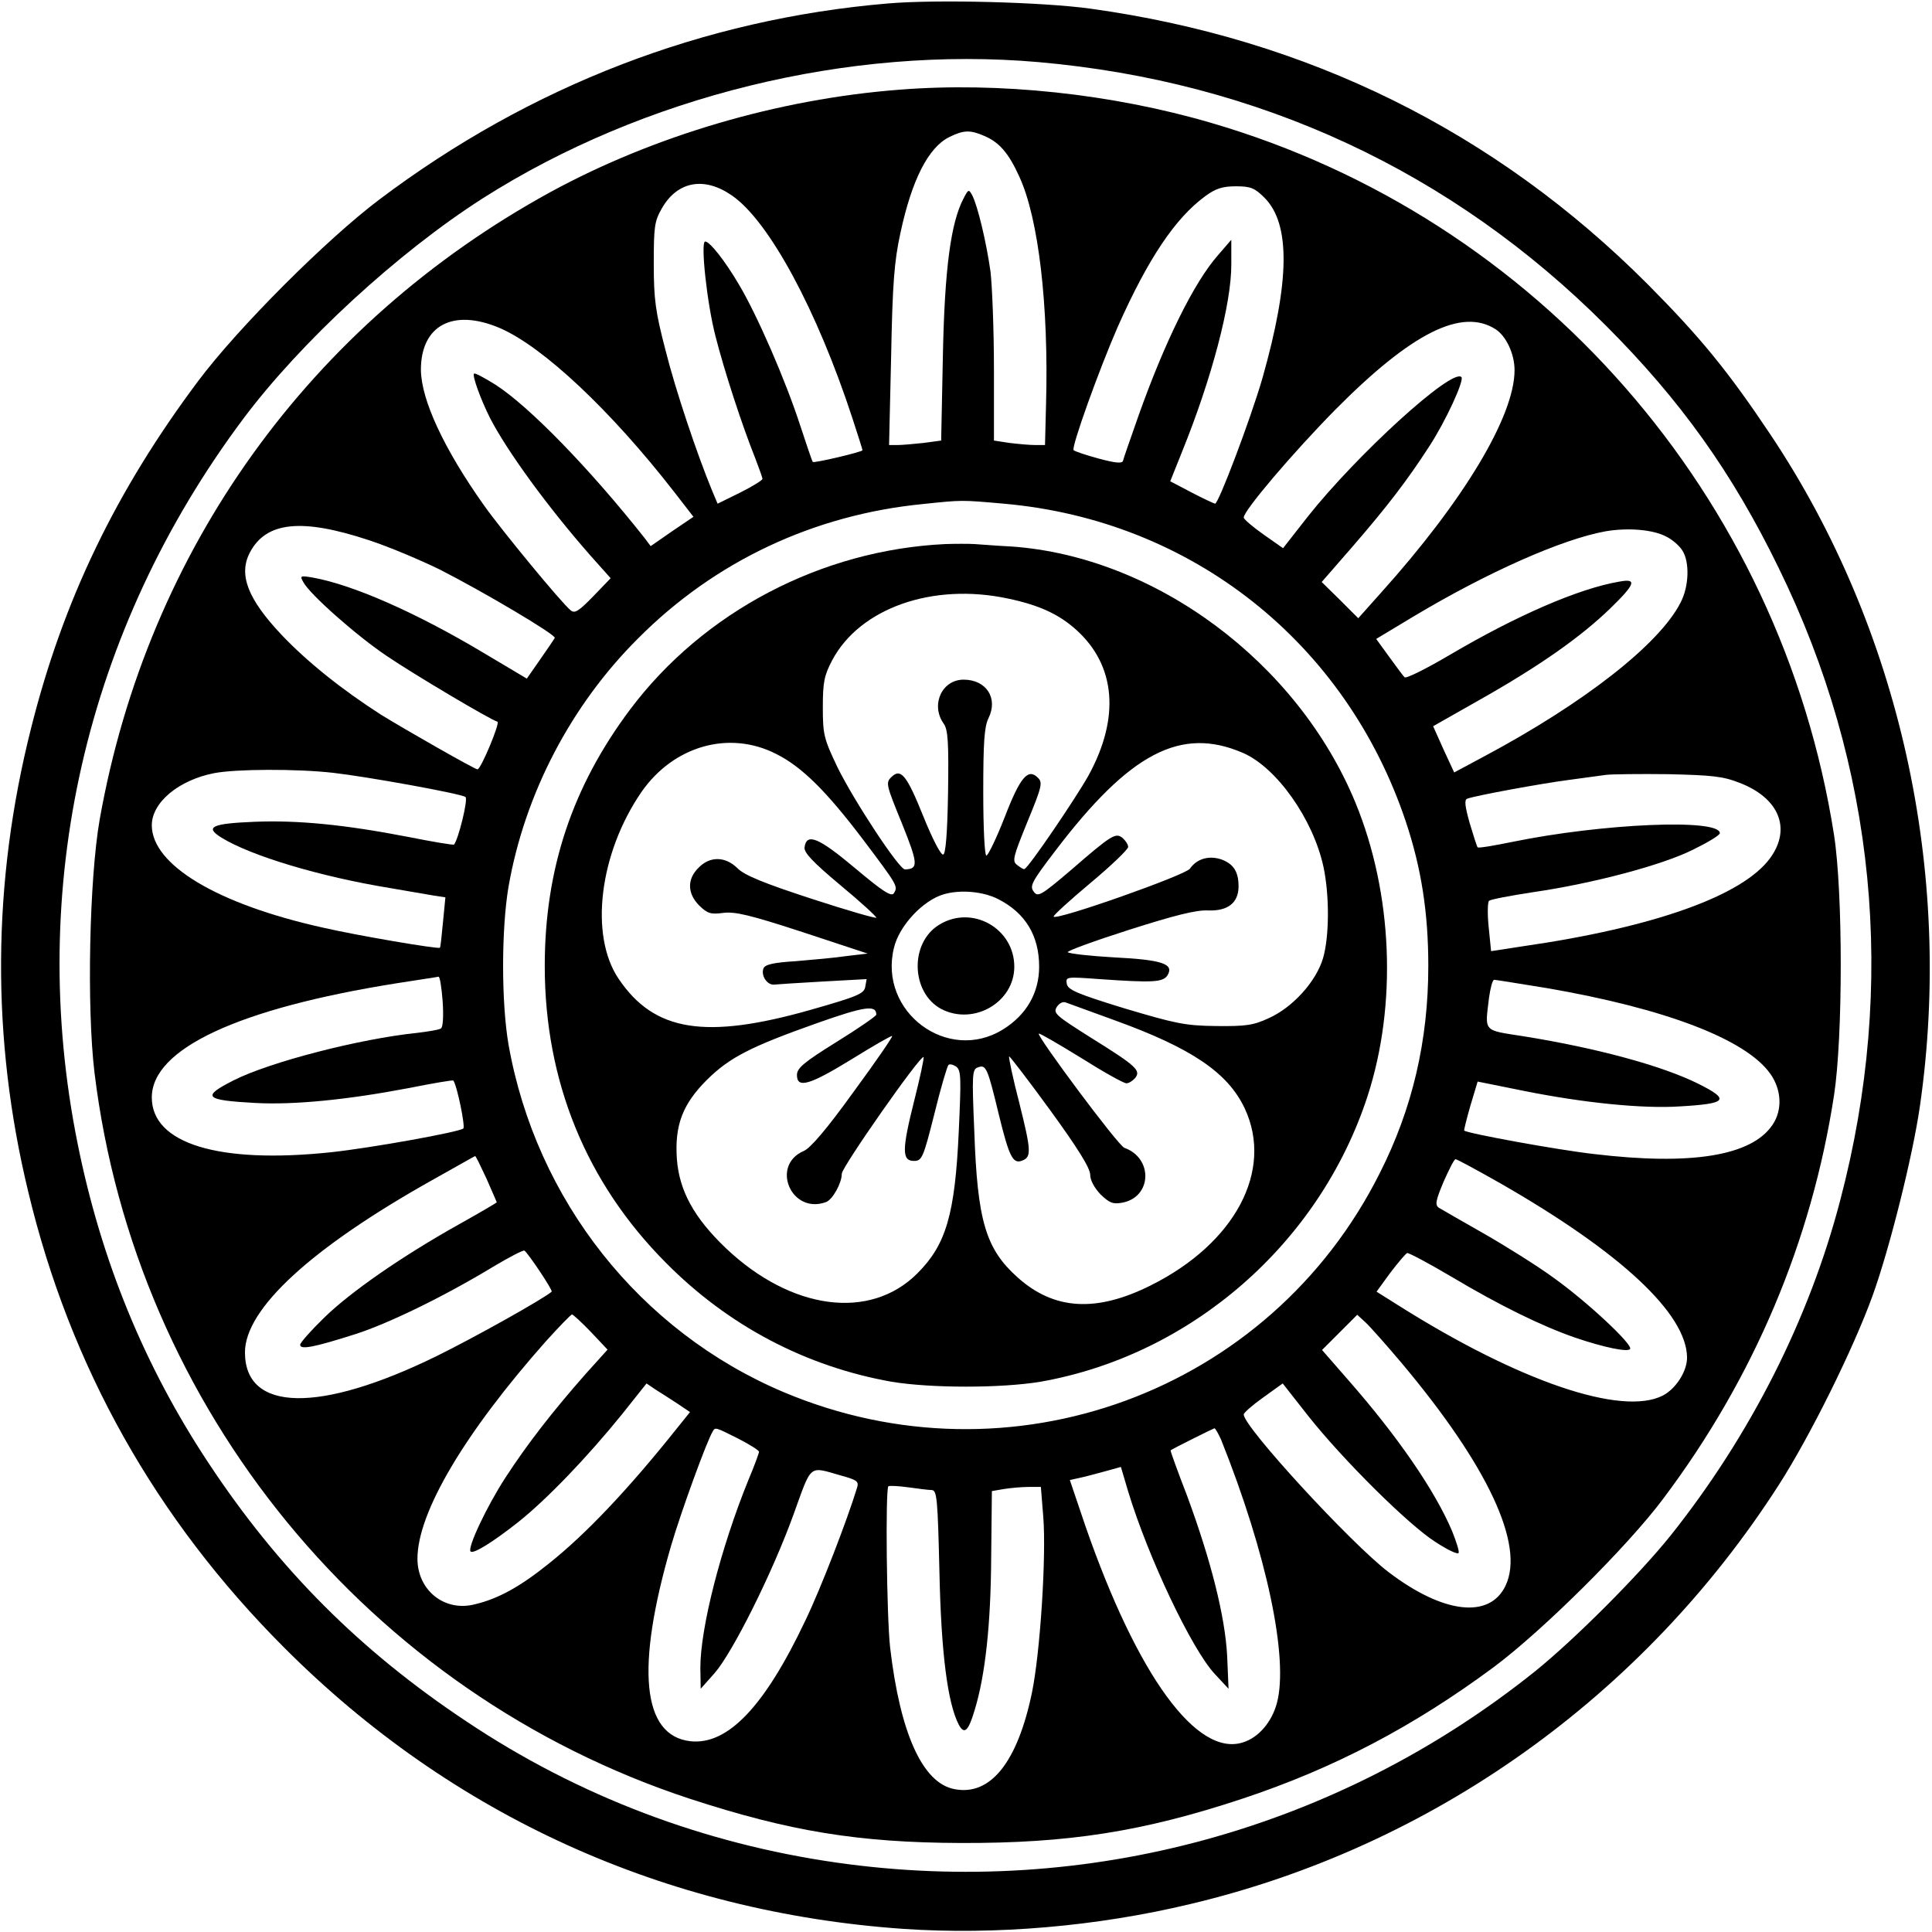 <?xml version="1.0" standalone="no"?>
<!DOCTYPE svg PUBLIC "-//W3C//DTD SVG 20010904//EN"
 "http://www.w3.org/TR/2001/REC-SVG-20010904/DTD/svg10.dtd">
<svg version="1.0" xmlns="http://www.w3.org/2000/svg"
 width="560pt" height="560pt" viewBox="0 0 560 560"
 preserveAspectRatio="xMidYMid meet">
<g transform="translate(0,560) scale(0.1,-0.1)"
fill="#000000" stroke="none">
<path d="M2574 5590 c-534 -45 -1036 -238 -1474 -568 -153 -115 -411 -373
-526 -527 -238 -318 -391 -635 -484 -1006 -113 -447 -116 -898 -8 -1344 121
-506 370 -949 742 -1321 486 -487 1104 -767 1795 -815 266 -18 560 7 831 72
700 166 1312 601 1706 1215 90 140 216 394 272 549 49 136 116 403 137 549 98
680 -59 1386 -433 1946 -123 184 -203 282 -356 436 -442 443 -986 712 -1616
799 -138 19 -446 27 -586 15z m436 -170 c637 -56 1198 -316 1645 -764 216
-216 366 -426 500 -701 282 -575 344 -1207 179 -1834 -90 -345 -261 -682 -491
-971 -93 -116 -278 -301 -393 -394 -573 -459 -1300 -658 -2024 -555 -386 55
-750 193 -1072 408 -309 205 -546 442 -750 751 -186 281 -311 587 -379 925
-149 740 22 1488 480 2101 167 223 447 481 694 639 465 296 1062 443 1611 395z"/>
<path d="M2607 5340 c-352 -27 -713 -134 -1012 -297 -697 -382 -1167 -1036
-1306 -1818 -30 -171 -38 -545 -15 -735 119 -974 795 -1798 1726 -2104 288
-94 488 -127 785 -128 312 -1 528 33 815 128 266 88 498 210 730 382 142 106
388 350 491 488 263 350 430 746 495 1169 26 169 26 589 0 755 -154 983 -859
1788 -1806 2064 -287 84 -614 119 -903 96z m246 -134 c43 -18 71 -50 102 -119
55 -120 85 -371 77 -659 l-3 -118 -28 0 c-16 0 -49 3 -74 6 l-46 7 0 206 c0
113 -5 241 -10 284 -12 85 -37 190 -53 221 -10 18 -11 18 -25 -9 -37 -70 -55
-204 -60 -456 l-5 -246 -52 -7 c-28 -3 -62 -6 -75 -6 l-24 0 6 258 c4 210 9
275 27 357 33 154 81 248 142 278 41 20 60 21 101 3z m-731 -173 c107 -74 246
-331 349 -646 16 -49 29 -90 29 -92 0 -5 -141 -38 -144 -34 -2 2 -18 49 -36
104 -43 133 -126 323 -178 410 -41 70 -85 125 -98 125 -14 0 5 -179 30 -275
26 -102 77 -258 115 -353 11 -29 21 -56 21 -60 0 -4 -29 -22 -65 -40 l-65 -32
-16 38 c-43 104 -106 291 -135 407 -29 111 -34 147 -34 250 0 109 2 124 24
162 45 78 123 92 203 36z m1543 -6 c76 -76 74 -242 -6 -524 -35 -120 -127
-363 -137 -363 -4 1 -35 15 -69 33 l-61 32 34 85 c86 212 144 431 143 545 l0
70 -38 -44 c-70 -79 -155 -252 -231 -466 -23 -66 -44 -125 -45 -131 -3 -8 -23
-6 -71 7 -37 10 -69 21 -72 24 -8 7 75 237 128 358 88 198 167 315 253 378 31
23 51 29 90 29 42 0 54 -5 82 -33z m-2216 -378 c125 -54 322 -239 506 -476
l55 -71 -62 -42 -62 -43 -18 24 c-159 201 -334 381 -432 444 -32 20 -60 35
-62 32 -6 -5 19 -74 46 -128 50 -97 168 -259 292 -400 l58 -65 -51 -53 c-42
-43 -53 -50 -65 -40 -27 22 -200 232 -251 304 -117 165 -182 306 -183 393 0
129 93 179 229 121z m2887 -4 c30 -20 54 -71 54 -118 0 -133 -147 -378 -387
-645 l-66 -74 -53 53 -53 52 88 101 c103 119 161 195 223 291 48 73 103 193
94 202 -27 27 -303 -225 -445 -404 l-72 -92 -57 40 c-31 22 -57 44 -57 49 0
20 141 186 265 312 222 224 368 297 466 233z m-1426 -505 c544 -48 991 -402
1165 -922 45 -135 65 -264 65 -418 0 -216 -46 -414 -141 -601 -319 -636 -1072
-911 -1728 -634 -416 176 -717 556 -797 1007 -21 122 -21 334 0 458 47 269
181 526 376 720 222 223 509 358 825 389 115 12 110 12 235 1z m-1840 -106
c58 -19 150 -58 205 -85 124 -63 337 -189 333 -198 -2 -4 -21 -32 -42 -62
l-39 -56 -126 75 c-196 117 -378 197 -495 218 -36 6 -37 5 -27 -13 18 -35 156
-157 243 -215 75 -51 297 -183 320 -190 8 -3 -48 -138 -58 -138 -8 0 -211 116
-279 158 -114 73 -215 154 -289 232 -98 104 -125 174 -92 238 47 90 150 101
346 36z m3759 11 c17 -8 38 -26 47 -40 22 -33 20 -105 -5 -152 -61 -120 -279
-291 -572 -447 l-84 -45 -31 67 -30 67 141 80 c171 97 287 179 372 261 74 72
79 88 26 78 -117 -20 -297 -98 -492 -213 -68 -40 -126 -69 -130 -64 -4 4 -24
31 -45 60 l-37 51 108 65 c214 128 430 224 557 247 65 11 137 5 175 -15z
m-3864 -685 c98 -11 369 -60 384 -70 9 -5 -21 -125 -33 -138 -2 -2 -62 8 -132
22 -186 36 -321 49 -446 44 -124 -5 -146 -15 -96 -46 86 -53 286 -113 488
-146 52 -9 110 -19 128 -22 l33 -5 -7 -72 c-4 -40 -7 -73 -9 -74 -3 -5 -243
36 -338 58 -307 68 -497 182 -497 297 0 66 78 131 181 151 62 12 237 13 344 1z
m4077 -29 c115 -44 151 -133 89 -218 -79 -109 -336 -201 -718 -256 l-91 -14
-7 70 c-4 38 -3 72 1 76 5 4 62 15 128 25 172 25 373 78 463 123 43 21 78 42
78 48 0 43 -341 28 -600 -25 -54 -11 -100 -19 -102 -16 -2 2 -12 33 -23 70
-14 50 -16 68 -7 71 24 9 215 44 292 54 44 6 94 13 110 15 17 2 98 3 180 2
127 -3 159 -6 207 -25z m-3759 -633 c3 -43 1 -76 -5 -79 -5 -4 -37 -9 -70 -13
-165 -17 -425 -84 -530 -137 -95 -48 -86 -58 62 -66 112 -6 265 9 444 43 70
14 129 24 130 22 11 -15 35 -133 29 -139 -11 -10 -264 -56 -385 -69 -324 -34
-518 25 -518 159 0 141 251 258 710 331 63 10 118 18 121 19 4 1 9 -32 12 -71z
m3200 38 c343 -59 577 -148 648 -248 33 -46 36 -105 7 -148 -60 -90 -234 -119
-518 -85 -106 12 -368 60 -376 68 -1 1 7 34 18 72 l21 70 134 -27 c174 -35
345 -52 452 -45 138 8 147 19 53 66 -105 52 -293 103 -504 137 -121 19 -114
11 -102 112 4 28 10 52 15 52 4 0 72 -11 152 -24z m-3073 -552 c16 -37 30 -68
30 -69 0 -1 -49 -30 -110 -64 -166 -93 -316 -197 -392 -272 -37 -36 -68 -71
-68 -77 0 -15 41 -7 157 30 96 30 260 110 402 196 47 28 87 49 91 47 10 -6 83
-115 79 -119 -24 -21 -224 -133 -334 -187 -339 -166 -555 -162 -555 11 0 126
191 302 542 499 68 38 124 70 125 70 2 1 16 -29 33 -65z m2939 -14 c349 -200
540 -378 541 -505 0 -40 -32 -90 -70 -110 -119 -61 -418 41 -768 262 l-62 39
40 55 c23 30 44 55 49 57 4 1 61 -29 127 -68 139 -83 261 -143 359 -177 85
-29 154 -43 160 -33 8 13 -125 137 -220 205 -49 36 -142 94 -205 130 -63 36
-121 69 -129 74 -12 8 -10 20 13 75 16 36 31 66 35 66 4 0 63 -32 130 -70z
m-2636 -431 l48 -51 -64 -71 c-96 -109 -169 -203 -232 -300 -54 -83 -111 -204
-101 -214 8 -8 63 26 138 85 84 67 201 189 302 314 l70 88 25 -17 c14 -9 43
-27 64 -41 l37 -25 -37 -46 c-141 -177 -264 -307 -372 -393 -82 -66 -146 -102
-214 -118 -88 -23 -167 40 -167 132 0 134 137 365 373 631 38 42 72 77 75 77
3 0 28 -23 55 -51z m2349 -89 c251 -299 358 -528 302 -646 -46 -97 -180 -82
-339 39 -108 82 -420 421 -420 457 0 5 25 27 56 49 l57 41 73 -93 c102 -129
292 -317 369 -366 35 -23 66 -38 68 -32 2 5 -7 33 -19 63 -50 118 -158 275
-302 439 l-75 86 51 51 51 51 24 -22 c13 -12 60 -65 104 -117z m-1922 -220
c33 -17 60 -34 60 -38 0 -4 -13 -40 -30 -80 -81 -199 -140 -431 -140 -546 l1
-61 40 45 c52 59 168 291 229 460 54 149 43 140 138 113 47 -13 52 -17 46 -36
-28 -92 -105 -292 -150 -385 -118 -249 -225 -361 -333 -349 -140 16 -159 212
-56 566 29 99 104 305 121 332 7 13 8 12 74 -21z m1399 -2 c133 -332 197 -636
162 -765 -15 -55 -53 -99 -97 -113 -134 -45 -307 192 -458 627 l-45 133 27 6
c15 3 48 12 74 19 l47 13 21 -71 c58 -191 184 -457 251 -529 l40 -43 -4 95
c-6 115 -47 277 -116 464 -28 72 -49 131 -48 132 6 5 123 63 127 64 3 0 11
-15 19 -32z m-838 -147 c15 -1 17 -28 22 -238 5 -237 24 -380 56 -442 16 -30
28 -19 46 42 31 101 47 250 48 444 l2 191 35 6 c19 3 51 6 71 6 l36 0 7 -87
c9 -115 -9 -394 -33 -510 -42 -201 -120 -299 -224 -279 -93 17 -158 162 -187
411 -10 90 -14 457 -5 467 3 2 28 1 57 -3 29 -4 60 -8 69 -8z"/>
<path d="M2740 4023 c-359 -17 -701 -196 -914 -480 -167 -223 -247 -462 -247
-743 0 -334 120 -628 351 -860 181 -183 406 -301 654 -345 114 -19 318 -19
432 0 437 77 809 401 948 828 86 265 73 587 -35 850 -168 408 -581 714 -998
743 -42 2 -89 6 -106 7 -16 1 -55 1 -85 0z m182 -158 c90 -19 147 -45 198 -91
114 -103 127 -254 35 -422 -37 -66 -176 -271 -186 -271 -3 -1 -12 5 -21 12
-15 11 -11 24 30 125 42 102 45 114 30 128 -28 28 -51 2 -96 -115 -24 -61 -48
-111 -53 -111 -5 0 -9 80 -9 183 0 145 3 190 15 215 29 58 -6 112 -72 112 -63
0 -96 -73 -58 -127 13 -18 15 -54 13 -199 -2 -121 -7 -179 -14 -181 -7 -2 -31
45 -57 109 -49 122 -66 143 -94 115 -16 -16 -14 -23 31 -133 47 -117 49 -133
9 -134 -17 0 -148 199 -196 297 -39 82 -42 94 -42 173 0 73 4 92 27 136 80
151 291 226 510 179z m-673 -450 c75 -37 147 -109 253 -249 101 -134 101 -135
89 -155 -7 -11 -31 4 -113 73 -105 88 -140 103 -146 60 -2 -15 23 -42 103
-109 58 -48 105 -91 105 -95 0 -3 -84 21 -188 55 -138 45 -194 68 -214 88 -35
35 -80 36 -113 2 -34 -33 -33 -75 2 -110 24 -23 33 -26 70 -21 34 4 77 -6 230
-56 l188 -62 -60 -7 c-33 -5 -100 -11 -148 -15 -66 -4 -90 -10 -94 -21 -8 -20
10 -48 30 -47 8 1 72 5 142 9 l127 7 -4 -22 c-3 -20 -21 -28 -158 -67 -306
-87 -454 -63 -557 90 -85 126 -56 363 66 541 93 134 254 180 390 111z m1353 3
c98 -42 204 -192 234 -330 18 -84 17 -203 -1 -265 -20 -68 -88 -143 -157 -174
-45 -21 -67 -24 -153 -23 -90 1 -117 7 -265 51 -140 43 -165 54 -168 72 -3 20
-1 20 95 13 156 -11 184 -9 197 11 20 33 -15 45 -155 52 -71 4 -131 11 -134
15 -2 4 78 33 178 65 132 42 195 58 229 56 57 -2 88 22 88 70 0 43 -15 65 -50
78 -36 12 -71 2 -91 -27 -14 -19 -385 -150 -395 -139 -3 2 45 46 106 97 60 50
110 98 110 105 0 7 -7 18 -16 26 -20 16 -30 11 -151 -94 -87 -74 -95 -78 -107
-61 -12 16 -5 29 63 118 216 284 364 361 543 284z m-709 -424 c79 -40 119
-106 119 -196 0 -76 -37 -140 -105 -182 -160 -99 -361 51 -316 236 15 65 85
139 145 156 48 14 114 8 157 -14z m337 -351 c224 -81 329 -152 378 -256 84
-180 -28 -391 -273 -513 -158 -79 -280 -71 -385 23 -93 83 -117 164 -126 425
-7 164 -6 178 10 184 24 9 28 1 61 -136 30 -123 41 -145 68 -134 27 10 26 29
-8 165 -19 73 -32 135 -30 137 1 2 55 -68 119 -156 80 -110 116 -168 116 -187
0 -16 12 -38 30 -57 26 -25 36 -29 63 -24 86 16 90 129 6 159 -17 5 -255 325
-248 331 2 2 57 -30 122 -70 65 -41 124 -74 132 -74 7 0 18 7 25 15 18 22 4
35 -126 116 -103 65 -112 72 -101 90 7 11 18 17 27 13 8 -3 71 -26 140 -51z
m-690 16 c0 -4 -52 -40 -115 -79 -95 -59 -115 -76 -115 -96 0 -40 37 -29 159
46 63 39 115 69 117 67 2 -2 -48 -75 -112 -162 -77 -107 -125 -163 -144 -171
-98 -42 -36 -186 65 -148 19 8 45 55 45 82 0 19 229 346 237 338 2 -2 -10 -59
-27 -126 -36 -143 -36 -175 -1 -175 23 0 27 8 59 135 18 74 37 138 41 143 4 4
14 1 23 -5 14 -11 14 -34 7 -188 -11 -241 -37 -328 -120 -411 -137 -137 -365
-107 -555 73 -92 88 -135 166 -142 258 -7 99 17 160 87 230 66 65 126 96 321
165 136 48 170 53 170 24z"/>
<path d="M2723 2920 c-87 -52 -83 -198 6 -245 94 -48 211 20 211 123 0 111
-122 180 -217 122z"/>
</g>
</svg>
